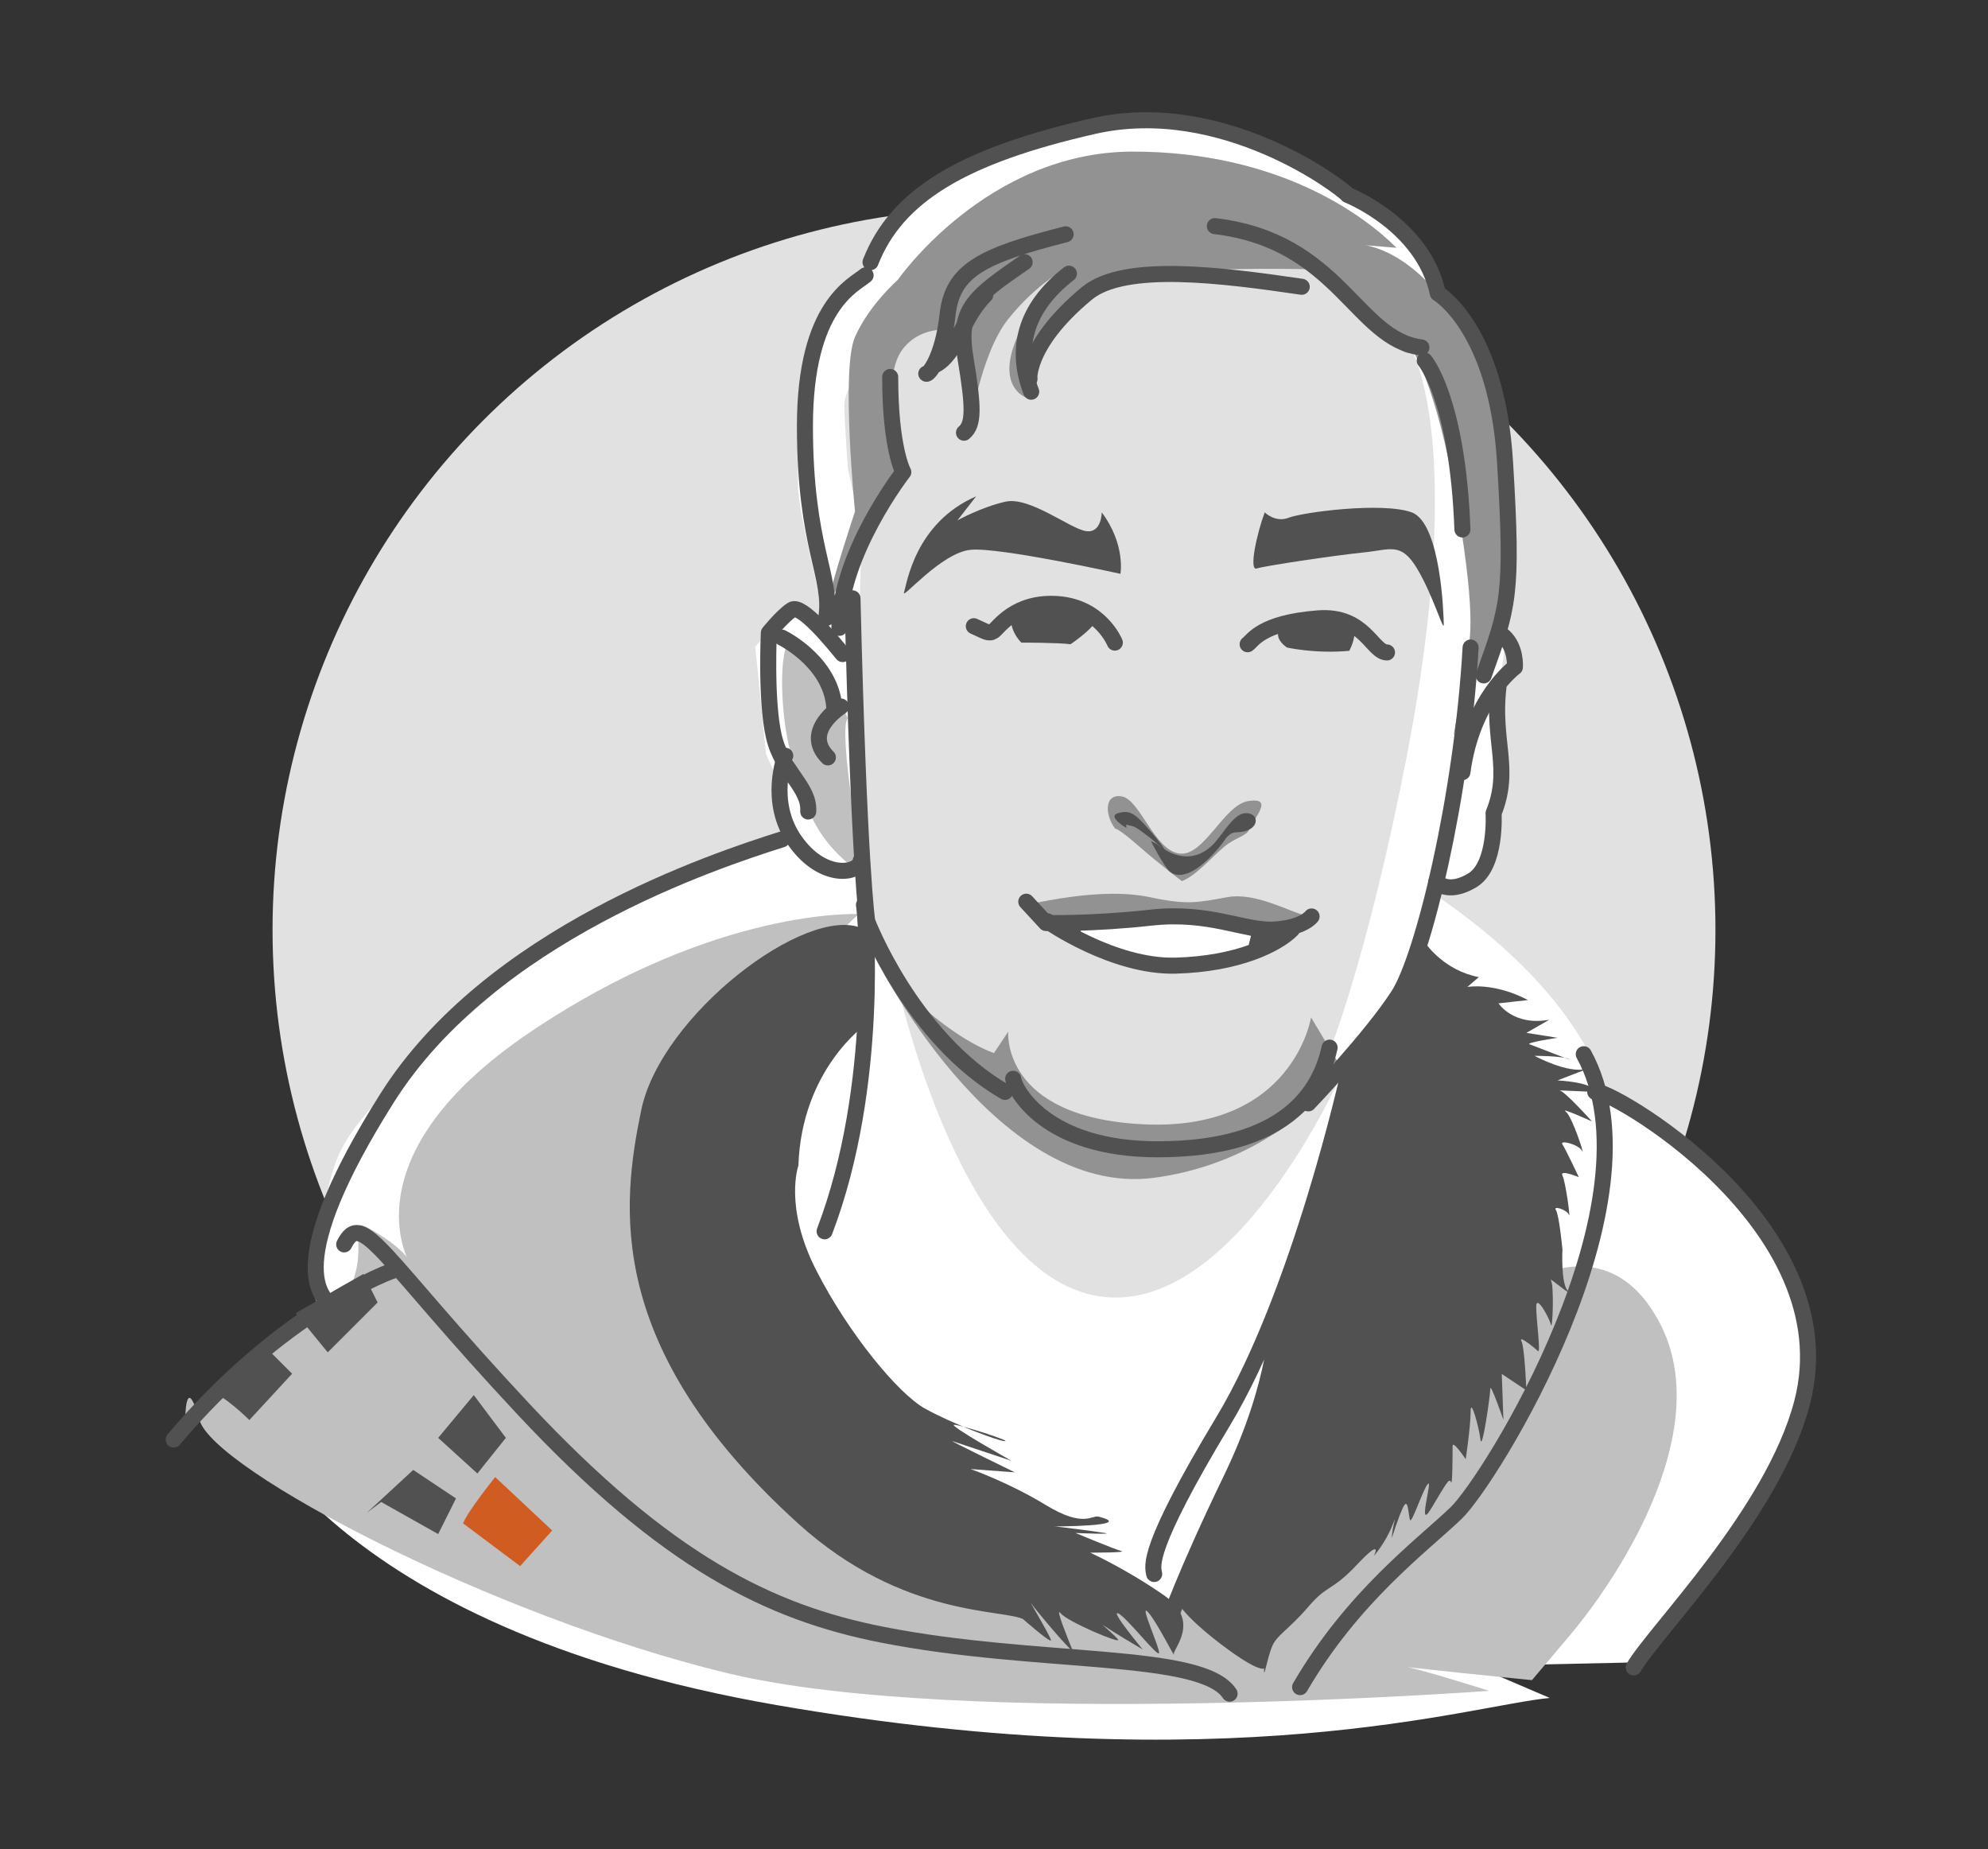 <svg width="372" height="346" viewBox="0 0 372 346" xmlns="http://www.w3.org/2000/svg">
    <rect x="0" y="0" width="372" height="346" fill="#333333" stroke="none"/>
    <g fill="none">
        <circle fill="#E1E1E1" cx="186" cy="174" r="135"/>
        <g transform="translate(44 153.503)">

            <path d="M111.992 1.53c-2.666.666-38 8.333-65.333 32.333s-27.333 26.333-30 38.333c-2.667 12-2.667 19.334 0 18.667 2.667-.667-7.333 1.333-16 11.333 0 0 26 4.667 23.333 4-2.666-.666-22.666 4-22.666 4s15.333 40.667 100 55.334c84.666 14.666 130 0 144.666-1.334l-14-6 30.667-.666s35.483-39.597 32-60c-4.667-27.334-38.667-47.334-38.667-47.334s-3.333-17.333-32-36.666c-28.932-19.513-112-12-112-12" fill="#FFF" />
        </g>
        <path d="M281.326 123.033c.666-4.667-1.334-5.334-1.334-7.334s3.334-38-3.333-50-8.667-12-8.667-12-1.333-6.666-7.333-11.333-7.333-6.667-9.333-7.333c-2-.667-26.667-18.667-51.334-11.334-24.666 7.334-33.333 17.334-35.333 21.334s-2.667 6.666-2.667 6.666-4-.666-8.666 9.334c-4.667 10-4 25.333-4 30 0 4.666 5.333 26 5.333 26l-6.667-4-6.666 8 2 20 2.666 6v7.333s3.334 6.667 10 8.667c1.679.503 3.612.668 5.563.634.382 10.936 1.104 12.032 1.104 12.032l-.667 16s-10.666 5.334-12.666 22c-2 16.667-3.334 43.334 23.333 60 26.667 16.667 52 30 52 30s28-55.333 37.333-74.666c9.334-19.334-10.666-28.667-10.666-28.667s8-11.333 12.666-22.667c4.667-11.333 4.667-14.666 4.667-14.666s6 5.333 9.333-1.334c3.334-6.666 2-30.666 2-30.666v-4s.667.666 1.334-4" fill="#FFF"/>
        <path d="M158.659 134.366s-8-16-10.667-14.667c-2.666 1.334-2 18.667 1.334 24.667l3.333 6s-3.333-2 0 4 8.896 9.301 8.896 9.301-4.896-27.301-2.896-29.301" fill="silver"/>
        <path d="M161.326 99.699c-.667 13.334-1.54 49.936.229 63.968 1.771 14.032 5.771 18.032 5.771 18.032s11.333 55.334 37.333 60.667c26 5.333 46.667-42 46.667-42l-2.667-3.333s7.333-18 14.667-56c7.333-38 6.666-66.667-.667-78.667 0 0-14-24-40.667-23.333-26.666.666-34 2.666-46.666 13.333-12.667 10.667-17.334 20.667-17.334 23.333 0 2.667.667 12 .667 12l2.667 12z" fill="#E1E1E1"/>
        <path d="M274.659 122.366c0-2 2-4.667-2-28s-8.667-29.333-8.667-29.333 1.334 4-7.333-4-8.667-10.667-11.333-10.667c-2.667 0-24-.667-35.334 2-11.333 2.667-16.666 11.333-17.333 16.667l-.667 5.333s-6-2-1.333-12 8.667-12 8.667-12-5.334 2.667-10.667 9.333c-5.333 6.667-7.333 21.334-7.333 21.334s-2-11.334-.667-16.667c1.333-5.333 1.333 0-3.333 2.667-4.667 2.666-6 4.666-4.667 2.666 1.333-2 3.333-8 3.333-8s-4.666 0-7.333 4-1.333 10-1.333 12.667 1.333 10 1.333 10-13.333 25.333-13.333 23.333 4.666-16 4.666-16-2.666-26.666 0-32.666c2.667-6 8-10.667 8-10.667s16.667-24 44-24c27.334 0 43.334 12 49.334 18l-8-.667s6.666-.666 14.666 8c8 8.667 13.334 16.667 14 28.667.667 12-1.333 29.333-2 33.333-.666 4-4 11.334-4 11.334l-4 10.666 2.667-15.333z" fill="#929292"/>
        <path d="M63.992 243.699c6.667-10-.666-17.333 6-13.333 6.667 4 6.667 6 6.667 6s-12-20 22.667-43.333c34.666-23.334 61.333-22 61.333-22s-25.333 22.666-26 46c-.667 23.333 27.333 67.333 54.667 78 27.333 10.666 46.666.666 46.666-2 0-2.667 26.667-62.667 26.667-76 0-13.334.667-16.667.667-16.667l20 40.667s17.333-12.667 27.333 6.666c10 19.334-6.667 46-16.667 58l-7.333 8.667s-26.667-2.667-24.667-2.667 16.667 4.667 16.667 4.667-98.667 7.333-142.667-3.333c-44-10.667-96-38-98.666-47.334-2.667-9.333-2.667 0-2.667 0s10.667-9.333 20-16c9.333-6.666 8-4 9.333-6" fill="silver"/>
        <path d="M221.159 164.866c2.667-1 5.861-4.772 8-6.5 2.139-1.728 4.054-1.91 4.607-3.154 1.108-2.488 4.56-6.013-.107-5.346-4.667.667-8.333 10.5-13 9.833-4.667-.666-7.333-10-10.667-10.666-3.333-.667-3.333 3.333-1.333 6 0 0 .5-.167 4.5 3.333s8 6.5 8 6.5" fill="#929292"/>
        <path d="M199.159 172.366s5 8.5 19 8.5 18-5 18-5l-1-2.5s-8-2-17-1.5-19 .5-19 .5" fill="#FFF"/>
        <path d="M194.159 168.866c5-1 14-2.5 21-1s9 1 14.5 0 12 3 15 3.5c0 0-5 6-8.5 4.5s-12-3.5-18-4-11.5 2-16.5 1.5-6-.5-7-2-2.5-3-2.5-3" fill="#929292"/>
        <path d="M86.659 285.033c.667-2 6-8.667 6-8.667l10.667 10-6 6.667-10.667-8z" fill="#D15C22"/>
        <path d="M163.326 178.366c12 15.333 22.666 18.667 22.666 18.667l2.667-4s-1.378 16.062 25.333 17.333c28 1.333 31.334-20 31.334-20l6 10 7.333-10s-12.667 26-42.667 30-52.666-42-52.666-42" fill="#929292"/>
        <path d="M275.186 121.156c-1.613 28.095-8.903 57.902-13.499 65.044-5.15 8.002-16.875 20.249-16.875 20.249M159.519 111.952c1.228 50.624 2.762 60.441 2.762 60.441s8.283 21.784 25.771 31.909" stroke="#515151" stroke-width="3" stroke-linecap="round" stroke-linejoin="round"/>
        <path d="M189.586 201.848c.307 2.147 6.137 13.192 26.999 13.192 23.963 0 30.374-10.738 32.216-19.022" stroke="#515151" stroke-width="3" stroke-linecap="round" stroke-linejoin="round"/>
        <path d="M210.756 154.905s-3.682-2.147-1.534-2.761c2.147-.614 3.068 0 5.522 2.761 2.455 2.762 3.375 4.296 3.375 4.296s-4.909-4.296-6.135-4.603l-1.228-.306M227.323 157.667c1.841-2.147 3.683-5.522 5.83-5.522 2.148 0 2.454 2.147.613 3.067-1.84.921-2.76 0-3.988 1.227-1.227 1.228-2.455 1.228-2.455 1.228" fill="#515151"/>
        <path d="M216.585 157.974c3.375 2.762 7.364 3.375 10.738-.307l3.375-3.375s-.613 2.454-4.295 6.136c-3.681 3.682-6.136 3.682-7.363 2.762-1.227-.921-3.682-5.829-3.682-5.829" fill="#515151"/>
        <path d="M243.585 53.658c-14.728-2.147-33.136-4.602-40.192 1.228-11.971 9.888-10.739 16.874-10.739 15.954M199.405 43.841c-15.647 3.988-21.17 6.75-22.091 15.033-.92 8.284-3.681 11.353-3.988 11.045M184.37 55.192c-4.602 4.603-5.216 11.045-9.511 13.193" stroke="#515151" stroke-width="3" stroke-linecap="round" stroke-linejoin="round"/>
        <path d="M191.734 49.056c-9.817 6.749-12.579 8.897-11.045 18.102 1.534 9.204 1.534 12.272-.307 13.806M200.018 51.204c-8.284 6.442-10.125 14.113-7.057 22.09" stroke="#515151" stroke-width="3" stroke-linecap="round" stroke-linejoin="round"/>
        <path d="M162.894 49.056c4.909-12.579 17.488-19.943 41.727-25.466 24.237-5.522 46.634 11.659 47.554 12.887 0 0 14.114 5.522 16.875 18.408 0 0 11.045 6.443 12.579 31.602 1.535 25.158.614 26.999-3.988 39.884M161.974 51.511c-2.148 1.841-11.353 5.522-11.353 28.227 0 22.704 5.216 28.226 3.99 35.896M166.575 70.533c0 13.499 2.455 17.795 2.455 17.795s-11.966 15.34-11.966 29.146M265.982 65.011c-12.272-1.534-15.34-19.943-38.658-22.704M266.596 67.465s6.136 7.057 7.057 31.602M233.46 120.543c.92-.613 2.475-4.019 13.199-4.844 8.667-.666 10.118 6.378 12.88 6.378" stroke="#515151" stroke-width="3" stroke-linecap="round" stroke-linejoin="round"/>
        <path d="M241.326 116.366c-4.603 2.147-.503 4.79-.503 4.79s5.336 1.21 11.659.614c0 0 2.832-5.15-1.156-6.071-3.989-.92-10 .667-10 .667" fill="#515151"/>
        <path d="M182.223 117.168c2.147.921 2.762 1.534 3.682.921.921-.614 4.111-5.67 12.088-5.056 7.977.614 10.616 7.203 10.616 7.203" stroke="#515151" stroke-width="3" stroke-linecap="round" stroke-linejoin="round"/>
        <path d="M190.659 113.699c-2.68 1.674-1.073 5.003.461 6.537 0 0 7.057 0 9.204.307 0 0 6.789-4.59 4.335-5.51-2.454-.921-8.768-4.602-14-1.334" fill="#515151"/>
        <path d="M157.678 122.384c-1.534-1.841-7.67-9.511-9.511-8.284-1.841 1.227-4.296 4.296-4.296 4.296s-.613 12.579.921 19.329c1.534 6.749 6.75 9.511 6.444 14.112M146.326 119.315c1.228.614 9.511 5.216 9.817 13.5" stroke="#515151" stroke-width="3" stroke-linecap="round" stroke-linejoin="round"/>
        <path d="M146.94 141.406s-3.375 8.59 1.841 15.954c5.216 7.363 11.966 6.136 12.272 3.682M157.371 132.201s-7.363 4.603-2.454 9.512M281.322 119.009c2.454 2.147 2.147 5.829 2.147 5.829s-7.976 5.83-9.817 19.636" stroke="#515151" stroke-width="3" stroke-linecap="round" stroke-linejoin="round"/>
        <path d="M280.402 128.519c-1.227 10.125 2.455 15.341-.92 23.625 0 0 .613 9.817-3.988 12.579-4.603 2.761-6.75.307-6.75.307M245.426 171.474s-1.534 2.147-7.057 2.454c-5.522.307-11.998-3.455-23.043-2.228-11.046 1.227-19.603 1.001-19.603 1.001l-3.682-3.989" stroke="#515151" stroke-width="3" stroke-linecap="round" stroke-linejoin="round"/>
        <path d="M195.723 172.7c3.067 1.841 6.749 3.988 6.749 3.988l-.307-3.067-6.442-.921zM234.38 173.928l-.92 3.682s4.909-.614 6.75-3.069l-5.83-.613z" fill="#515151"/>
        <path d="M252.483 200.313s-9.205 41.726-23.625 65.657c-14.42 23.931-13.192 26.999-12.886 28.533M161.666 169.325c.308 1.228 3.068 33.749-7.363 61.056M239.289 245.107c-.307 1.228 0 13.192-8.897 31.602-8.898 18.408-11.659 26.692-11.659 26.692" stroke="#515151" stroke-width="3" stroke-linecap="round" stroke-linejoin="round"/>
        <path d="M161.326 173.699c-10.394-4.564-37.652 16.205-41.334 34-3.682 17.795-6.966 44.424 29.334 77.334 19.821 17.971 39.033 15.913 42.407 18.062l-4.295-3.682s9.819 8.897 9.204 7.363c-.613-1.534-4.295-7.671-3.681-6.75.613.92 8.284 10.125 7.67 8.591-.614-1.534-3.374-8.284-2.148-6.75 1.228 1.534 11.353 5.829 10.739 4.909-.614-.921-9.205-8.284-7.364-6.137 1.841 2.148 11.966 7.978 11.966 7.978s-6.137-7.363-4.602-6.75c1.534.613 7.67 8.591 7.67 7.363 0-1.227-3.682-9.204-2.148-7.67 1.534 1.535 5.216 8.898 4.909 7.977-.306-.92 5.216-6.136-1.841-11.045-7.056-4.909-13.806-7.977-13.806-7.977s7.056 0 5.83-.307c-1.228-.307-8.591-3.375-8.591-3.375s7.363.307 5.522 0c-1.84-.307-8.897-1.227-9.51-1.227-.615 0 15.748.026 8.283-1.841-1.228-.306-2.761 2.148-9.818-2.147-7.056-4.296-14.113-6.75-14.113-6.75l8.283.613s-12.579-6.136-11.658-5.829l11.045 3.682s-11.966-6.75-10.738-6.75c1.227 0 10.738 3.068 9.511 3.068-1.227 0-10.124-3.375-15.034-6.137-4.909-2.76-14.113-13.805-20.25-25.771-6.135-11.966-3.374-19.636-3.374-19.636.614-18.101 12.579-26.386 12.579-26.386l-.647-18.023z" fill="#515151"/>
        <path d="M266.903 176.688s3.375 4.909 9.817 6.137l-2.147 1.841s4.909-.921 11.351 2.454l-5.522.614s2.762 4.295 9.512 3.067l-4.296 2.455 5.83.92s-6.137.921-5.216 1.228c.92.306 8.59 3.375 7.363 2.762-1.227-.615-6.443-.615-6.443-.615s6.137 3.375 9.818 2.455l-5.522 2.148s6.749.306 7.057 2.147c0 0-7.671-.306-6.75-.306.919 0 6.135 5.829 6.135 5.829s-6.135-2.761-4.909-1.841c1.228.921 3.682 8.591 3.068 7.363-.613-1.226-4.294-2.147-3.681-1.226.613.92 3.068 6.135 3.068 6.135s-3.681-1.534-3.068-.306c.613 1.227 1.534 8.283 1.227 7.363-.306-.921-3.068-1.841-2.455-.921.615.921 1.228 7.364 1.228 7.364s-.307 6.136.921 7.67c1.226 1.534-3.683-2.761-3.069-1.841.614.92.307 9.511 0 8.285-.306-1.228-2.761-5.83-2.761-3.375 0 2.454.921 8.897.306 8.283-.613-.613-3.681-3.068-3.067-1.841.613 1.228.92 9.204.92 9.204l-4.602-3.067.307 8.591s-2.455-7.057-2.455-5.83c0 1.227-1.533 11.965-1.841 9.511-.307-2.455-1.841-7.977-1.841-5.216s-.92 8.898-.92 8.898-2.455-3.682-2.455-2.455c0 1.227 0 7.671-.306 6.75-.307-.92-.92.306-3.682 4.909-2.761 4.602.307-5.522-.613-4.603-.921.921-3.069 7.671-3.375 6.75-.307-.919-.307-4.294-1.228-2.454-.92 1.841-2.147 5.829-2.147 5.829 0-2.147 1.227-5.215 0-2.147-1.228 3.068-3.375 5.522-3.375 5.522s1.84-3.681-3.069 1.535c-4.908 5.215-5.522 3.681-9.204 7.976-3.681 4.296-5.829 5.216-6.75 7.363-.92 2.149-1.533 6.137-1.533 4.603 0-1.534 1.227 1.841-6.75-3.988-7.978-5.83-9.512-8.898-9.512-8.898s16.875-35.59 17.795-45.101c.921-9.511.921-10.739.921-10.739s9.204-26.078 11.045-34.362c1.841-8.284 3.375-12.886 3.375-12.886s7.363-8.284 9.511-13.5c2.148-5.215 3.989-6.443 3.989-6.443" fill="#515151"/>
        <path d="M146.326 157.053c-12.579 3.989-54.612 17.795-73.941 48.477-19.33 30.68-12.886 37.43-9.511 39.271" stroke="#515151" stroke-width="3" stroke-linecap="round" stroke-linejoin="round"/>
        <path d="M64.408 232.835c3.375-6.75 6.892 2.331 33.584 30.864 26.692 28.533 46 38 67.049 42.157 29.16 5.757 59.828 3.068 65.044 11.044M243.278 315.674c9.818-16.875 22.704-26.386 29.147-32.522 6.443-6.136 38.965-58.601 23.931-85.907" stroke="#515151" stroke-width="3" stroke-linecap="round" stroke-linejoin="round"/>
        <path d="M298.504 204.302c1.533-1.228 47.515 24.488 38.701 58.187-5.411 20.687-27.469 42.597-31.499 49.497M74.532 237.437c-1.841.307-22.09 8.283-42.032 31.908M196.03 172.393s12.272 8.591 23.931 8.284c11.659-.306 19.022-3.989 21.784-6.75" stroke="#515151" stroke-width="3" stroke-linecap="round" stroke-linejoin="round"/>
        <path fill="#515151" d="M71.326 281.033l10.666 6 3.334-6.667-8-5.333-8.667 8M81.992 269.033l7.334 6.666 5.333-6.666-6-8zM39.326 260.366c2.666.667 7.333 5.333 7.333 5.333l8-8.666-5.333-5.334-10 8.667zM55.326 245.699l6 7.334 9.333-9.334-2.667-5.333zM206.159 95.866c4.5 6 3.5 11.5 3.5 11.5s-22.5-5-28-4.5-13 9.5-12.5 8 2-13 13.5-18l-3.5 4.5s4.5-2.5 9-3.5 12 5 15 5.5 3-3.5 3-3.5M236.659 95.866c-1.5 4-3 11-1.5 10.5s15-2.5 20-3 7-2 10 3 5 12 5 10.5-.5-19-6-21-20.5 0-23 1-4.5-1-4.5-1"/>
    </g>
</svg>
